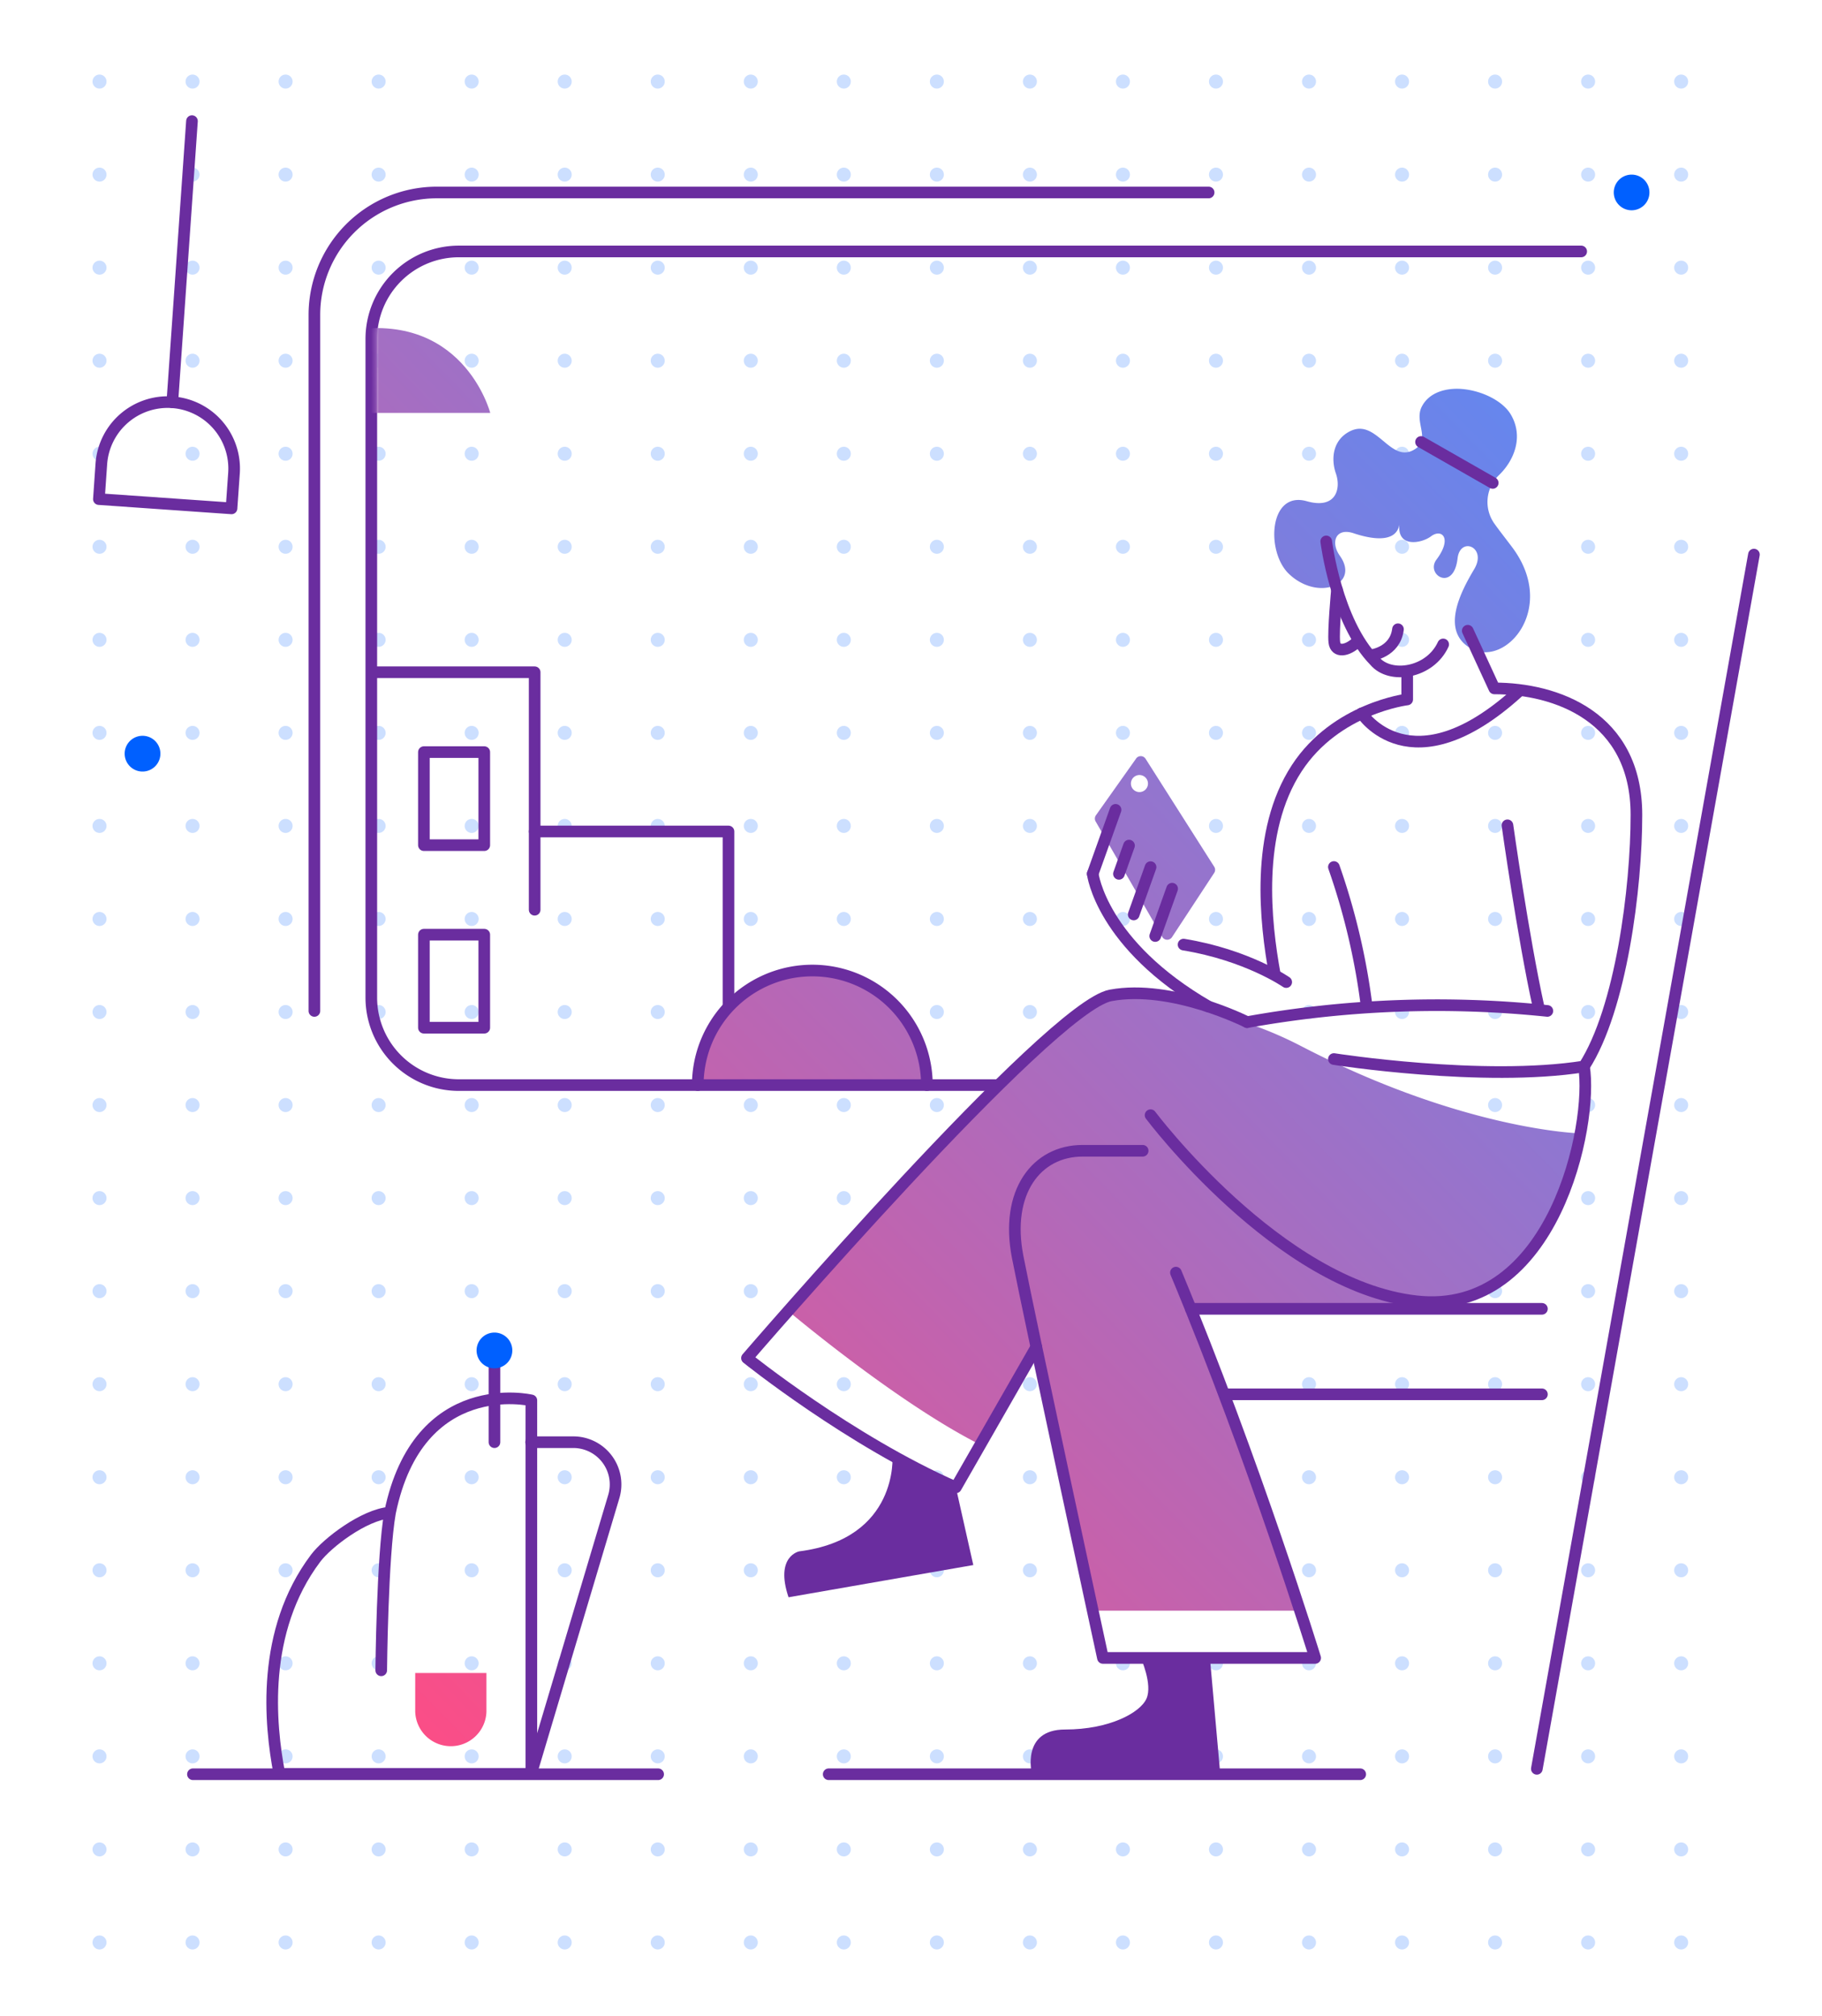 <svg id="Layer_1" data-name="Layer 1" xmlns="http://www.w3.org/2000/svg" xmlns:xlink="http://www.w3.org/1999/xlink" viewBox="0 0 470 520">
  <defs>
    <style>
      .cls-1 {
        fill: #fff;
      }

      .cls-2 {
        fill-opacity: 0;
      }

      .cls-3, .cls-6 {
        fill: none;
      }

      .cls-4 {
        fill: #ccdfff;
      }

      .cls-5 {
        mask: url(#mask);
      }

      .cls-6 {
        stroke: #6a2d9f;
        stroke-linecap: round;
        stroke-linejoin: round;
        stroke-width: 3px;
      }

      .cls-7 {
        fill: url(#linear-gradient);
      }

      .cls-8 {
        fill: #6a2d9f;
      }

      .cls-9 {
        fill: #0060ff;
      }

      .cls-10 {
        mask: url(#mask-2);
      }

      .cls-11 {
        fill: url(#linear-gradient-2);
      }
    </style>
    <mask id="mask" x="-42.6" y="119" width="495.6" height="176.75" maskUnits="userSpaceOnUse">
      <g id="b">
        <g>
          <path class="cls-1" d="M96,119V260.5s3,19,20,19,141,.5,141,.5l26.5-22.5s15-1,20-.5-3-4.5-6-8.5-9-9.5-11-13-5.5-8-5-9.5,7-18,7-18L303,228.5l1.5,15s24.5,7,26.5,9-4.5-8.5-3.5-20,2-33,12-40S360,179,363,179s-1-5.5-1-5.5-6.5-.5-8-3.5-8.5-2.5-8.5-2.5l-1.5-7-.5-11.5-5-19.5,42,1.5,6.5,16.5L377.5,161l8.5,16s13,1.5,18,4,16,11.5,17.5,20.5-2,41-3,45-5.5,24-9,26.5c-1.58,1.13,2,13.5-2,21-3.27,6.16,19-6,19-6L453,141Z"/>
          <path class="cls-2" d="M96,119V260.5s3,19,20,19,141,.5,141,.5l26.5-22.5s15-1,20-.5-3-4.5-6-8.5-9-9.5-11-13-5.5-8-5-9.5,7-18,7-18L303,228.5l1.5,15s24.5,7,26.5,9-4.5-8.5-3.5-20,2-33,12-40S360,179,363,179s-1-5.5-1-5.5-6.5-.5-8-3.5-8.5-2.5-8.5-2.5l-1.5-7-.5-11.5-5-19.5,42,1.5,6.5,16.5L377.5,161l8.5,16s13,1.5,18,4,16,11.5,17.5,20.5-2,41-3,45-5.5,24-9,26.5c-1.58,1.13,2,13.5-2,21-3.27,6.15,19-6,19-6L453,141Z"/>
        </g>
      </g>
    </mask>
    <linearGradient id="linear-gradient" x1="-105.77" y1="323.99" x2="271.45" y2="693.54" gradientTransform="matrix(1, 0, 0, -1, 225.99, 800.04)" gradientUnits="userSpaceOnUse">
      <stop offset="0" stop-color="#ff4c84"/>
      <stop offset="0.5" stop-color="#a56ec2"/>
      <stop offset="1" stop-color="#4c90ff"/>
    </linearGradient>
    <mask id="mask-2" x="-22.79" y="63.5" width="436.79" height="77" maskUnits="userSpaceOnUse">
      <g id="d">
        <g>
          <path class="cls-1" d="M414,63.5s-270,1-293.5,2S96.75,86,96.75,86L97,140.5H407Z"/>
          <path class="cls-2" d="M414,63.5s-270,1-293.5,2S96.75,86,96.75,86L97,140.5H407Z"/>
        </g>
      </g>
    </mask>
    <linearGradient id="linear-gradient-2" x1="-166.14" y1="385.61" x2="211.08" y2="755.17" gradientTransform="matrix(1, 0, 0, -1, 57.61, 647.9)" xlink:href="#linear-gradient"/>
  </defs>
  <rect class="cls-3" width="470" height="520"/>
  <g>
    <g>
      <circle class="cls-4" cx="433.67" cy="501.04" r="1.81"/>
      <circle class="cls-4" cx="409.67" cy="501.04" r="1.81"/>
      <circle class="cls-4" cx="385.67" cy="501.04" r="1.81"/>
      <circle class="cls-4" cx="361.67" cy="501.04" r="1.81"/>
      <circle class="cls-4" cx="337.67" cy="501.04" r="1.81"/>
      <circle class="cls-4" cx="313.67" cy="501.04" r="1.81"/>
      <circle class="cls-4" cx="289.67" cy="501.04" r="1.81"/>
      <circle class="cls-4" cx="265.67" cy="501.04" r="1.81"/>
      <circle class="cls-4" cx="241.67" cy="501.04" r="1.81"/>
      <circle class="cls-4" cx="217.67" cy="501.04" r="1.81"/>
      <circle class="cls-4" cx="193.67" cy="501.04" r="1.81"/>
      <circle class="cls-4" cx="169.67" cy="501.04" r="1.81"/>
      <circle class="cls-4" cx="145.67" cy="501.04" r="1.81"/>
      <circle class="cls-4" cx="121.67" cy="501.04" r="1.81"/>
      <circle class="cls-4" cx="97.67" cy="501.04" r="1.81"/>
      <circle class="cls-4" cx="73.67" cy="501.04" r="1.81"/>
      <circle class="cls-4" cx="49.67" cy="501.04" r="1.81"/>
      <circle class="cls-4" cx="25.67" cy="501.04" r="1.81"/>
      <circle class="cls-4" cx="433.67" cy="477.04" r="1.81"/>
      <circle class="cls-4" cx="409.67" cy="477.04" r="1.81"/>
      <circle class="cls-4" cx="385.67" cy="477.04" r="1.81"/>
      <circle class="cls-4" cx="361.67" cy="477.04" r="1.81"/>
      <circle class="cls-4" cx="337.67" cy="477.04" r="1.81"/>
      <circle class="cls-4" cx="313.67" cy="477.04" r="1.81"/>
      <circle class="cls-4" cx="289.67" cy="477.04" r="1.81"/>
      <circle class="cls-4" cx="265.67" cy="477.04" r="1.81"/>
      <circle class="cls-4" cx="241.67" cy="477.04" r="1.81"/>
      <circle class="cls-4" cx="217.67" cy="477.04" r="1.81"/>
      <circle class="cls-4" cx="193.67" cy="477.04" r="1.81"/>
      <circle class="cls-4" cx="169.67" cy="477.04" r="1.81"/>
      <circle class="cls-4" cx="145.67" cy="477.04" r="1.81"/>
      <circle class="cls-4" cx="121.67" cy="477.04" r="1.81"/>
      <circle class="cls-4" cx="97.67" cy="477.04" r="1.81"/>
      <circle class="cls-4" cx="73.67" cy="477.04" r="1.81"/>
      <circle class="cls-4" cx="49.67" cy="477.04" r="1.81"/>
      <circle class="cls-4" cx="25.67" cy="477.04" r="1.81"/>
      <circle class="cls-4" cx="433.67" cy="453.04" r="1.81"/>
      <circle class="cls-4" cx="409.67" cy="453.04" r="1.81"/>
      <circle class="cls-4" cx="385.67" cy="453.04" r="1.81"/>
      <circle class="cls-4" cx="361.67" cy="453.04" r="1.81"/>
      <circle class="cls-4" cx="337.67" cy="453.04" r="1.81"/>
      <circle class="cls-4" cx="313.67" cy="453.04" r="1.81"/>
      <circle class="cls-4" cx="289.67" cy="453.04" r="1.81"/>
      <circle class="cls-4" cx="265.67" cy="453.04" r="1.81"/>
      <circle class="cls-4" cx="241.67" cy="453.04" r="1.81"/>
      <circle class="cls-4" cx="217.67" cy="453.04" r="1.81"/>
      <circle class="cls-4" cx="193.67" cy="453.04" r="1.81"/>
      <circle class="cls-4" cx="169.67" cy="453.04" r="1.81"/>
      <circle class="cls-4" cx="145.67" cy="453.04" r="1.81"/>
      <circle class="cls-4" cx="121.67" cy="453.04" r="1.81"/>
      <circle class="cls-4" cx="97.67" cy="453.04" r="1.81"/>
      <circle class="cls-4" cx="73.67" cy="453.04" r="1.81"/>
      <circle class="cls-4" cx="49.67" cy="453.04" r="1.81"/>
      <circle class="cls-4" cx="25.67" cy="453.04" r="1.81"/>
      <circle class="cls-4" cx="433.67" cy="429.04" r="1.81"/>
      <circle class="cls-4" cx="409.67" cy="429.04" r="1.81"/>
      <circle class="cls-4" cx="385.67" cy="429.04" r="1.81"/>
      <circle class="cls-4" cx="361.67" cy="429.04" r="1.81"/>
      <circle class="cls-4" cx="337.67" cy="429.04" r="1.81"/>
      <circle class="cls-4" cx="313.67" cy="429.04" r="1.81"/>
      <circle class="cls-4" cx="289.67" cy="429.04" r="1.81"/>
      <circle class="cls-4" cx="265.67" cy="429.04" r="1.81"/>
      <circle class="cls-4" cx="241.67" cy="429.04" r="1.81"/>
      <circle class="cls-4" cx="217.67" cy="429.04" r="1.81"/>
      <circle class="cls-4" cx="193.67" cy="429.04" r="1.81"/>
      <circle class="cls-4" cx="169.67" cy="429.04" r="1.81"/>
      <circle class="cls-4" cx="145.67" cy="429.04" r="1.81"/>
      <circle class="cls-4" cx="121.67" cy="429.04" r="1.81"/>
      <circle class="cls-4" cx="97.67" cy="429.04" r="1.81"/>
      <circle class="cls-4" cx="73.67" cy="429.04" r="1.81"/>
      <circle class="cls-4" cx="49.67" cy="429.04" r="1.81"/>
      <circle class="cls-4" cx="25.67" cy="429.04" r="1.81"/>
      <circle class="cls-4" cx="433.67" cy="405.04" r="1.81"/>
      <circle class="cls-4" cx="409.67" cy="405.04" r="1.81"/>
      <circle class="cls-4" cx="385.67" cy="405.04" r="1.81"/>
      <circle class="cls-4" cx="361.67" cy="405.04" r="1.81"/>
      <circle class="cls-4" cx="337.67" cy="405.04" r="1.81"/>
      <circle class="cls-4" cx="313.67" cy="405.04" r="1.81"/>
      <circle class="cls-4" cx="289.67" cy="405.04" r="1.81"/>
      <circle class="cls-4" cx="265.67" cy="405.04" r="1.81"/>
      <circle class="cls-4" cx="241.67" cy="405.04" r="1.81"/>
      <circle class="cls-4" cx="217.67" cy="405.04" r="1.81"/>
      <circle class="cls-4" cx="193.67" cy="405.04" r="1.81"/>
      <circle class="cls-4" cx="169.67" cy="405.04" r="1.81"/>
      <circle class="cls-4" cx="145.67" cy="405.04" r="1.81"/>
      <circle class="cls-4" cx="121.67" cy="405.04" r="1.81"/>
      <circle class="cls-4" cx="97.67" cy="405.04" r="1.81"/>
      <circle class="cls-4" cx="73.67" cy="405.04" r="1.81"/>
      <circle class="cls-4" cx="49.67" cy="405.04" r="1.81"/>
      <circle class="cls-4" cx="25.67" cy="405.04" r="1.81"/>
      <circle class="cls-4" cx="433.67" cy="381.04" r="1.81"/>
      <circle class="cls-4" cx="409.67" cy="381.04" r="1.81"/>
      <circle class="cls-4" cx="385.67" cy="381.04" r="1.81"/>
      <circle class="cls-4" cx="361.67" cy="381.04" r="1.81"/>
      <circle class="cls-4" cx="337.67" cy="381.04" r="1.81"/>
      <circle class="cls-4" cx="313.67" cy="381.04" r="1.81"/>
      <circle class="cls-4" cx="289.67" cy="381.04" r="1.81"/>
      <circle class="cls-4" cx="265.67" cy="381.04" r="1.81"/>
      <circle class="cls-4" cx="241.67" cy="381.04" r="1.81"/>
      <circle class="cls-4" cx="217.67" cy="381.04" r="1.81"/>
      <circle class="cls-4" cx="193.67" cy="381.04" r="1.81"/>
      <circle class="cls-4" cx="169.67" cy="381.04" r="1.81"/>
      <circle class="cls-4" cx="145.67" cy="381.04" r="1.81"/>
      <circle class="cls-4" cx="121.67" cy="381.04" r="1.81"/>
      <circle class="cls-4" cx="97.67" cy="381.04" r="1.81"/>
      <circle class="cls-4" cx="73.67" cy="381.04" r="1.81"/>
      <circle class="cls-4" cx="49.67" cy="381.04" r="1.81"/>
      <circle class="cls-4" cx="25.67" cy="381.04" r="1.81"/>
      <circle class="cls-4" cx="433.67" cy="357.04" r="1.81"/>
      <circle class="cls-4" cx="409.67" cy="357.04" r="1.81"/>
      <circle class="cls-4" cx="385.67" cy="357.04" r="1.81"/>
      <circle class="cls-4" cx="361.67" cy="357.04" r="1.81"/>
      <circle class="cls-4" cx="337.67" cy="357.04" r="1.81"/>
      <circle class="cls-4" cx="313.67" cy="357.04" r="1.81"/>
      <circle class="cls-4" cx="289.67" cy="357.04" r="1.81"/>
      <circle class="cls-4" cx="265.67" cy="357.04" r="1.81"/>
      <circle class="cls-4" cx="241.67" cy="357.04" r="1.81"/>
      <circle class="cls-4" cx="217.67" cy="357.04" r="1.81"/>
      <circle class="cls-4" cx="193.67" cy="357.04" r="1.81"/>
      <circle class="cls-4" cx="169.67" cy="357.04" r="1.81"/>
      <circle class="cls-4" cx="145.67" cy="357.04" r="1.81"/>
      <circle class="cls-4" cx="121.67" cy="357.04" r="1.81"/>
      <circle class="cls-4" cx="97.67" cy="357.04" r="1.81"/>
      <circle class="cls-4" cx="73.67" cy="357.04" r="1.81"/>
      <circle class="cls-4" cx="49.67" cy="357.04" r="1.81"/>
      <circle class="cls-4" cx="25.67" cy="357.04" r="1.81"/>
      <circle class="cls-4" cx="433.67" cy="333.04" r="1.81"/>
      <circle class="cls-4" cx="409.67" cy="333.04" r="1.81"/>
      <circle class="cls-4" cx="385.67" cy="333.04" r="1.81"/>
      <circle class="cls-4" cx="361.67" cy="333.04" r="1.81"/>
      <circle class="cls-4" cx="337.67" cy="333.04" r="1.81"/>
      <circle class="cls-4" cx="313.67" cy="333.04" r="1.81"/>
      <circle class="cls-4" cx="289.67" cy="333.04" r="1.81"/>
      <circle class="cls-4" cx="265.67" cy="333.04" r="1.81"/>
      <circle class="cls-4" cx="241.67" cy="333.04" r="1.81"/>
      <circle class="cls-4" cx="217.67" cy="333.04" r="1.81"/>
      <circle class="cls-4" cx="193.67" cy="333.04" r="1.81"/>
      <circle class="cls-4" cx="169.67" cy="333.04" r="1.81"/>
      <circle class="cls-4" cx="145.67" cy="333.04" r="1.81"/>
      <circle class="cls-4" cx="121.67" cy="333.04" r="1.81"/>
      <circle class="cls-4" cx="97.67" cy="333.04" r="1.81"/>
      <circle class="cls-4" cx="73.67" cy="333.04" r="1.81"/>
      <circle class="cls-4" cx="49.67" cy="333.04" r="1.81"/>
      <circle class="cls-4" cx="25.67" cy="333.04" r="1.81"/>
      <circle class="cls-4" cx="433.67" cy="309.04" r="1.81"/>
      <circle class="cls-4" cx="409.67" cy="309.04" r="1.81"/>
      <circle class="cls-4" cx="385.67" cy="309.04" r="1.81"/>
      <circle class="cls-4" cx="361.67" cy="309.04" r="1.81"/>
      <circle class="cls-4" cx="337.67" cy="309.04" r="1.81"/>
      <circle class="cls-4" cx="313.67" cy="309.04" r="1.81"/>
      <circle class="cls-4" cx="289.67" cy="309.04" r="1.81"/>
      <circle class="cls-4" cx="265.67" cy="309.04" r="1.81"/>
      <circle class="cls-4" cx="241.67" cy="309.04" r="1.81"/>
      <circle class="cls-4" cx="217.67" cy="309.04" r="1.81"/>
      <circle class="cls-4" cx="193.67" cy="309.04" r="1.81"/>
      <circle class="cls-4" cx="169.67" cy="309.04" r="1.81"/>
      <circle class="cls-4" cx="145.67" cy="309.04" r="1.81"/>
      <circle class="cls-4" cx="121.67" cy="309.04" r="1.81"/>
      <circle class="cls-4" cx="97.67" cy="309.04" r="1.81"/>
      <circle class="cls-4" cx="73.67" cy="309.04" r="1.81"/>
      <circle class="cls-4" cx="49.67" cy="309.04" r="1.81"/>
      <circle class="cls-4" cx="25.67" cy="309.04" r="1.81"/>
      <circle class="cls-4" cx="433.67" cy="285.04" r="1.81"/>
      <circle class="cls-4" cx="409.67" cy="285.04" r="1.81"/>
      <circle class="cls-4" cx="385.67" cy="285.04" r="1.81"/>
      <circle class="cls-4" cx="361.67" cy="285.04" r="1.81"/>
      <circle class="cls-4" cx="337.67" cy="285.04" r="1.81"/>
      <circle class="cls-4" cx="313.67" cy="285.04" r="1.81"/>
      <circle class="cls-4" cx="289.67" cy="285.04" r="1.81"/>
      <circle class="cls-4" cx="265.67" cy="285.04" r="1.81"/>
      <circle class="cls-4" cx="241.67" cy="285.04" r="1.81"/>
      <circle class="cls-4" cx="217.67" cy="285.04" r="1.81"/>
      <circle class="cls-4" cx="193.67" cy="285.04" r="1.81"/>
      <circle class="cls-4" cx="169.67" cy="285.04" r="1.81"/>
      <circle class="cls-4" cx="145.67" cy="285.04" r="1.81"/>
      <circle class="cls-4" cx="121.67" cy="285.04" r="1.81"/>
      <circle class="cls-4" cx="97.67" cy="285.04" r="1.81"/>
      <circle class="cls-4" cx="73.67" cy="285.04" r="1.81"/>
      <circle class="cls-4" cx="49.67" cy="285.04" r="1.81"/>
      <circle class="cls-4" cx="25.67" cy="285.04" r="1.81"/>
      <circle class="cls-4" cx="433.67" cy="261.04" r="1.81"/>
      <circle class="cls-4" cx="409.67" cy="261.04" r="1.81"/>
      <circle class="cls-4" cx="385.67" cy="261.04" r="1.81"/>
      <circle class="cls-4" cx="361.67" cy="261.04" r="1.81"/>
      <circle class="cls-4" cx="337.67" cy="261.04" r="1.81"/>
      <circle class="cls-4" cx="313.67" cy="261.04" r="1.81"/>
      <circle class="cls-4" cx="289.67" cy="261.04" r="1.81"/>
      <circle class="cls-4" cx="265.67" cy="261.04" r="1.81"/>
      <circle class="cls-4" cx="241.67" cy="261.04" r="1.81"/>
      <circle class="cls-4" cx="217.67" cy="261.04" r="1.81"/>
      <circle class="cls-4" cx="193.67" cy="261.04" r="1.81"/>
      <circle class="cls-4" cx="169.67" cy="261.04" r="1.81"/>
      <circle class="cls-4" cx="145.67" cy="261.04" r="1.81"/>
      <circle class="cls-4" cx="121.67" cy="261.04" r="1.81"/>
      <circle class="cls-4" cx="97.67" cy="261.04" r="1.81"/>
      <circle class="cls-4" cx="73.67" cy="261.04" r="1.81"/>
      <circle class="cls-4" cx="49.67" cy="261.04" r="1.81"/>
      <circle class="cls-4" cx="25.67" cy="261.04" r="1.81"/>
      <circle class="cls-4" cx="433.67" cy="237.04" r="1.81"/>
      <circle class="cls-4" cx="409.67" cy="237.04" r="1.81"/>
      <circle class="cls-4" cx="385.67" cy="237.04" r="1.81"/>
      <circle class="cls-4" cx="361.67" cy="237.04" r="1.81"/>
      <circle class="cls-4" cx="337.67" cy="237.04" r="1.81"/>
      <circle class="cls-4" cx="313.67" cy="237.04" r="1.81"/>
      <circle class="cls-4" cx="289.67" cy="237.04" r="1.81"/>
      <circle class="cls-4" cx="265.67" cy="237.04" r="1.81"/>
      <circle class="cls-4" cx="241.67" cy="237.04" r="1.81"/>
      <circle class="cls-4" cx="217.67" cy="237.04" r="1.81"/>
      <circle class="cls-4" cx="193.67" cy="237.04" r="1.81"/>
      <circle class="cls-4" cx="169.67" cy="237.04" r="1.81"/>
      <circle class="cls-4" cx="145.67" cy="237.04" r="1.81"/>
      <circle class="cls-4" cx="121.67" cy="237.04" r="1.81"/>
      <circle class="cls-4" cx="97.67" cy="237.04" r="1.81"/>
      <circle class="cls-4" cx="73.67" cy="237.04" r="1.81"/>
      <circle class="cls-4" cx="49.67" cy="237.04" r="1.81"/>
      <circle class="cls-4" cx="25.67" cy="237.04" r="1.81"/>
      <circle class="cls-4" cx="433.67" cy="213.04" r="1.81"/>
      <circle class="cls-4" cx="409.67" cy="213.04" r="1.81"/>
      <circle class="cls-4" cx="385.67" cy="213.04" r="1.81"/>
      <circle class="cls-4" cx="361.67" cy="213.04" r="1.81"/>
      <circle class="cls-4" cx="337.67" cy="213.04" r="1.81"/>
      <circle class="cls-4" cx="313.67" cy="213.04" r="1.81"/>
      <circle class="cls-4" cx="289.67" cy="213.04" r="1.81"/>
      <circle class="cls-4" cx="265.67" cy="213.04" r="1.81"/>
      <circle class="cls-4" cx="241.67" cy="213.04" r="1.81"/>
      <circle class="cls-4" cx="217.67" cy="213.04" r="1.81"/>
      <circle class="cls-4" cx="193.67" cy="213.04" r="1.81"/>
      <circle class="cls-4" cx="169.67" cy="213.04" r="1.81"/>
      <circle class="cls-4" cx="145.67" cy="213.04" r="1.81"/>
      <circle class="cls-4" cx="121.67" cy="213.04" r="1.81"/>
      <circle class="cls-4" cx="97.67" cy="213.04" r="1.81"/>
      <circle class="cls-4" cx="73.67" cy="213.04" r="1.81"/>
      <circle class="cls-4" cx="49.67" cy="213.04" r="1.81"/>
      <circle class="cls-4" cx="25.67" cy="213.04" r="1.81"/>
      <circle class="cls-4" cx="433.67" cy="189.04" r="1.81"/>
      <circle class="cls-4" cx="409.67" cy="189.04" r="1.81"/>
      <circle class="cls-4" cx="385.67" cy="189.04" r="1.81"/>
      <circle class="cls-4" cx="361.67" cy="189.04" r="1.81"/>
      <circle class="cls-4" cx="337.67" cy="189.04" r="1.81"/>
      <circle class="cls-4" cx="313.67" cy="189.04" r="1.81"/>
      <circle class="cls-4" cx="289.67" cy="189.04" r="1.81"/>
      <circle class="cls-4" cx="265.67" cy="189.04" r="1.81"/>
      <circle class="cls-4" cx="241.67" cy="189.04" r="1.81"/>
      <circle class="cls-4" cx="217.67" cy="189.04" r="1.81"/>
      <circle class="cls-4" cx="193.67" cy="189.04" r="1.81"/>
      <circle class="cls-4" cx="169.67" cy="189.04" r="1.81"/>
      <circle class="cls-4" cx="145.67" cy="189.04" r="1.81"/>
      <circle class="cls-4" cx="121.67" cy="189.04" r="1.81"/>
      <circle class="cls-4" cx="97.67" cy="189.04" r="1.81"/>
      <circle class="cls-4" cx="73.67" cy="189.04" r="1.81"/>
      <circle class="cls-4" cx="49.67" cy="189.04" r="1.81"/>
      <circle class="cls-4" cx="25.67" cy="189.04" r="1.81"/>
      <circle class="cls-4" cx="433.67" cy="165.04" r="1.81"/>
      <circle class="cls-4" cx="409.67" cy="165.04" r="1.81"/>
      <circle class="cls-4" cx="385.67" cy="165.04" r="1.81"/>
      <circle class="cls-4" cx="361.67" cy="165.04" r="1.81"/>
      <circle class="cls-4" cx="337.67" cy="165.04" r="1.81"/>
      <circle class="cls-4" cx="313.67" cy="165.04" r="1.81"/>
      <circle class="cls-4" cx="289.67" cy="165.04" r="1.81"/>
      <circle class="cls-4" cx="265.67" cy="165.04" r="1.81"/>
      <circle class="cls-4" cx="241.67" cy="165.04" r="1.81"/>
      <circle class="cls-4" cx="217.67" cy="165.04" r="1.81"/>
      <circle class="cls-4" cx="193.67" cy="165.04" r="1.81"/>
      <circle class="cls-4" cx="169.67" cy="165.04" r="1.81"/>
      <circle class="cls-4" cx="145.67" cy="165.04" r="1.81"/>
      <circle class="cls-4" cx="121.67" cy="165.04" r="1.81"/>
      <circle class="cls-4" cx="97.67" cy="165.04" r="1.81"/>
      <circle class="cls-4" cx="73.67" cy="165.04" r="1.81"/>
      <circle class="cls-4" cx="49.67" cy="165.04" r="1.81"/>
      <circle class="cls-4" cx="25.67" cy="165.04" r="1.81"/>
      <circle class="cls-4" cx="433.67" cy="141.04" r="1.81"/>
      <circle class="cls-4" cx="409.67" cy="141.04" r="1.81"/>
      <circle class="cls-4" cx="385.67" cy="141.04" r="1.81"/>
      <circle class="cls-4" cx="361.67" cy="141.04" r="1.81"/>
      <circle class="cls-4" cx="337.67" cy="141.04" r="1.81"/>
      <circle class="cls-4" cx="313.67" cy="141.04" r="1.81"/>
      <circle class="cls-4" cx="289.67" cy="141.04" r="1.81"/>
      <circle class="cls-4" cx="265.67" cy="141.04" r="1.81"/>
      <circle class="cls-4" cx="241.67" cy="141.04" r="1.81"/>
      <circle class="cls-4" cx="217.67" cy="141.04" r="1.81"/>
      <circle class="cls-4" cx="193.67" cy="141.04" r="1.81"/>
      <circle class="cls-4" cx="169.67" cy="141.04" r="1.81"/>
      <circle class="cls-4" cx="145.67" cy="141.04" r="1.81"/>
      <circle class="cls-4" cx="121.67" cy="141.04" r="1.81"/>
      <circle class="cls-4" cx="97.67" cy="141.04" r="1.81"/>
      <circle class="cls-4" cx="73.67" cy="141.04" r="1.81"/>
      <circle class="cls-4" cx="49.67" cy="141.04" r="1.81"/>
      <circle class="cls-4" cx="25.67" cy="141.04" r="1.81"/>
      <circle class="cls-4" cx="433.67" cy="117.04" r="1.81"/>
      <circle class="cls-4" cx="409.67" cy="117.04" r="1.81"/>
      <circle class="cls-4" cx="385.67" cy="117.04" r="1.81"/>
      <circle class="cls-4" cx="361.67" cy="117.04" r="1.81"/>
      <circle class="cls-4" cx="337.67" cy="117.04" r="1.81"/>
      <circle class="cls-4" cx="313.67" cy="117.04" r="1.81"/>
      <circle class="cls-4" cx="289.67" cy="117.04" r="1.81"/>
      <circle class="cls-4" cx="265.67" cy="117.04" r="1.81"/>
      <circle class="cls-4" cx="241.67" cy="117.04" r="1.81"/>
      <circle class="cls-4" cx="217.67" cy="117.04" r="1.81"/>
      <circle class="cls-4" cx="193.67" cy="117.04" r="1.81"/>
      <circle class="cls-4" cx="169.67" cy="117.04" r="1.81"/>
      <circle class="cls-4" cx="145.67" cy="117.04" r="1.81"/>
      <circle class="cls-4" cx="121.67" cy="117.04" r="1.81"/>
      <circle class="cls-4" cx="97.67" cy="117.04" r="1.81"/>
      <circle class="cls-4" cx="73.67" cy="117.04" r="1.81"/>
      <circle class="cls-4" cx="49.67" cy="117.04" r="1.81"/>
      <circle class="cls-4" cx="25.67" cy="117.04" r="1.81"/>
      <circle class="cls-4" cx="433.67" cy="93.04" r="1.81"/>
      <circle class="cls-4" cx="409.67" cy="93.04" r="1.81"/>
      <circle class="cls-4" cx="385.67" cy="93.04" r="1.81"/>
      <circle class="cls-4" cx="361.67" cy="93.04" r="1.81"/>
      <circle class="cls-4" cx="337.67" cy="93.04" r="1.81"/>
      <circle class="cls-4" cx="313.67" cy="93.04" r="1.81"/>
      <circle class="cls-4" cx="289.67" cy="93.04" r="1.81"/>
      <circle class="cls-4" cx="265.67" cy="93.04" r="1.81"/>
      <circle class="cls-4" cx="241.67" cy="93.04" r="1.81"/>
      <circle class="cls-4" cx="217.67" cy="93.04" r="1.81"/>
      <circle class="cls-4" cx="193.67" cy="93.04" r="1.81"/>
      <circle class="cls-4" cx="169.67" cy="93.04" r="1.81"/>
      <circle class="cls-4" cx="145.67" cy="93.04" r="1.81"/>
      <circle class="cls-4" cx="121.67" cy="93.04" r="1.81"/>
      <circle class="cls-4" cx="97.67" cy="93.04" r="1.81"/>
      <circle class="cls-4" cx="73.67" cy="93.04" r="1.81"/>
      <circle class="cls-4" cx="49.67" cy="93.04" r="1.81"/>
      <circle class="cls-4" cx="25.67" cy="93.04" r="1.81"/>
      <circle class="cls-4" cx="433.67" cy="69.04" r="1.81"/>
      <circle class="cls-4" cx="409.67" cy="69.04" r="1.81"/>
      <circle class="cls-4" cx="385.67" cy="69.04" r="1.81"/>
      <circle class="cls-4" cx="361.67" cy="69.04" r="1.81"/>
      <circle class="cls-4" cx="337.67" cy="69.04" r="1.81"/>
      <circle class="cls-4" cx="313.67" cy="69.04" r="1.81"/>
      <circle class="cls-4" cx="289.67" cy="69.04" r="1.81"/>
      <circle class="cls-4" cx="265.67" cy="69.04" r="1.81"/>
      <circle class="cls-4" cx="241.67" cy="69.04" r="1.81"/>
      <circle class="cls-4" cx="217.67" cy="69.04" r="1.81"/>
      <circle class="cls-4" cx="193.67" cy="69.04" r="1.81"/>
      <circle class="cls-4" cx="169.67" cy="69.04" r="1.81"/>
      <circle class="cls-4" cx="145.67" cy="69.04" r="1.81"/>
      <circle class="cls-4" cx="121.67" cy="69.04" r="1.81"/>
      <circle class="cls-4" cx="97.67" cy="69.04" r="1.81"/>
      <circle class="cls-4" cx="73.67" cy="69.04" r="1.81"/>
      <circle class="cls-4" cx="49.67" cy="69.04" r="1.81"/>
      <circle class="cls-4" cx="25.67" cy="69.04" r="1.81"/>
      <circle class="cls-4" cx="433.67" cy="45.04" r="1.81"/>
      <circle class="cls-4" cx="409.67" cy="45.04" r="1.81"/>
      <circle class="cls-4" cx="385.67" cy="45.04" r="1.81"/>
      <circle class="cls-4" cx="361.67" cy="45.04" r="1.81"/>
      <circle class="cls-4" cx="337.67" cy="45.04" r="1.81"/>
      <circle class="cls-4" cx="313.67" cy="45.04" r="1.81"/>
      <circle class="cls-4" cx="289.67" cy="45.04" r="1.81"/>
      <circle class="cls-4" cx="265.67" cy="45.04" r="1.81"/>
      <circle class="cls-4" cx="241.67" cy="45.04" r="1.81"/>
      <circle class="cls-4" cx="217.67" cy="45.04" r="1.81"/>
      <circle class="cls-4" cx="193.67" cy="45.04" r="1.81"/>
      <circle class="cls-4" cx="169.67" cy="45.04" r="1.81"/>
      <circle class="cls-4" cx="145.67" cy="45.04" r="1.81"/>
      <circle class="cls-4" cx="121.67" cy="45.04" r="1.81"/>
      <circle class="cls-4" cx="97.67" cy="45.04" r="1.81"/>
      <circle class="cls-4" cx="73.67" cy="45.04" r="1.81"/>
      <circle class="cls-4" cx="49.67" cy="45.04" r="1.81"/>
      <circle class="cls-4" cx="25.67" cy="45.04" r="1.81"/>
      <circle class="cls-4" cx="433.67" cy="21.04" r="1.81"/>
      <circle class="cls-4" cx="409.67" cy="21.04" r="1.81"/>
      <circle class="cls-4" cx="385.67" cy="21.04" r="1.81"/>
      <circle class="cls-4" cx="361.67" cy="21.04" r="1.81"/>
      <circle class="cls-4" cx="337.67" cy="21.04" r="1.81"/>
      <circle class="cls-4" cx="313.67" cy="21.04" r="1.81"/>
      <circle class="cls-4" cx="289.67" cy="21.04" r="1.81"/>
      <circle class="cls-4" cx="265.67" cy="21.04" r="1.81"/>
      <circle class="cls-4" cx="241.67" cy="21.04" r="1.81"/>
      <circle class="cls-4" cx="217.67" cy="21.04" r="1.81"/>
      <circle class="cls-4" cx="193.67" cy="21.04" r="1.81"/>
      <circle class="cls-4" cx="169.67" cy="21.04" r="1.81"/>
      <circle class="cls-4" cx="145.67" cy="21.04" r="1.81"/>
      <circle class="cls-4" cx="121.67" cy="21.04" r="1.81"/>
      <circle class="cls-4" cx="97.67" cy="21.04" r="1.81"/>
      <circle class="cls-4" cx="73.67" cy="21.04" r="1.81"/>
      <circle class="cls-4" cx="49.67" cy="21.04" r="1.81"/>
      <circle class="cls-4" cx="25.67" cy="21.04" r="1.81"/>
    </g>
    <g class="cls-5">
      <g>
        <path class="cls-6" d="M67.92,173.4h70v41.07h50v69.18"/>
        <path class="cls-6" d="M137.92,234.66V214.47"/>
        <path class="cls-6" d="M124.92,218H109.35V194h15.57Z"/>
        <path class="cls-6" d="M124.92,265.09H109.35v-24h15.57Z"/>
        <path class="cls-6" d="M4.14,218H-41.1V194H4.14Z"/>
        <path class="cls-6" d="M47.87,254.09H32.31v-24H47.87Z"/>
      </g>
    </g>
    <path class="cls-7" d="M107.11,431.53v10a9.19,9.19,0,0,0,18.37,0v-10ZM286.18,257.44c-12.33,2.94-82.7,80.84-82.7,80.84s27.84,23.52,49.45,34.4L267,348.12l14.55,67.34h53.26l-28-77.18,64.92.06s31-7.86,35.8-46c0,0-30-.78-71.84-22.48A99.06,99.06,0,0,0,322,264c-8.65-2.93-22.27-7-31.33-7A19.78,19.78,0,0,0,286.18,257.44Zm-106.5,23.14h59.1a29.55,29.55,0,0,0-59.1,0Zm112.05-78.47a2.2,2.2,0,1,1,2.2,2.2A2.2,2.2,0,0,1,291.73,202.11Zm1.34-6.45L282.7,210.3a1.48,1.48,0,0,0-.07,1.59l17.18,29.77a1.48,1.48,0,0,0,2.52.07l10.88-16.57a1.47,1.47,0,0,0,0-1.6l-17.7-27.84a1.48,1.48,0,0,0-2.45-.06Zm73.68-90.75c-2,3.93,2.27,8.23-1.59,10.84-3.32,2.24-5.84.07-8.45-2.11-2.42-2-4.9-4-8.16-2.55-4.75,2.16-5.29,7.17-3.94,11.06s.06,9.28-7.53,7.13c-9.74-2.75-10.58,13-4.61,18.73,7.51,7.19,18.46,2.8,13.15-4.66-2.46-3.46-1.07-7.35,3.57-5.8,3.18,1.07,10.87,3.14,11.8-2.28-.63,6.13,5.72,4.9,8.15,3.07,2.75-2.08,5.58.45,1.41,6-2.92,3.9,4.42,8.48,5.44-.3.67-5.77,7.68-2.92,4.3,2.76s-8.82,15.85-.94,20.42c8.93,5.19,22.58-10.29,10.7-26.1-1.76-2.34-3.29-4.27-4.52-6a9.6,9.6,0,0,1,1.19-12.61c4-3.9,6.31-10,3-15.6-2.28-3.84-8.48-6.63-14-6.63C371.9,100.33,368.4,101.67,366.75,104.91Z"/>
    <g>
      <path class="cls-6" d="M378.62,162.69l6.86,14.88c15.83,0,36.65,7.21,36.65,32.64,0,18.69-3.94,50-13.53,64.88-26,4.11-64.51-1.92-64.51-1.92"/>
      <path class="cls-6" d="M342.11,139.65s2.55,20.72,12.51,30.85c4,4.75,14.26,3.14,17.66-4.28"/>
      <path class="cls-6" d="M328.84,251.3c-2.42-13.25-5.12-36.63,5.67-53.15C344.64,182.63,363,180.42,363,180.42v-6"/>
      <path class="cls-6" d="M399.15,260.76a275.91,275.91,0,0,0-77.44,2.89"/>
      <path class="cls-6" d="M388.86,212.88s4,28.56,8,46.77"/>
      <path class="cls-6" d="M296.8,287.65s33,44,68.54,48,45.72-45.82,43.26-60.56"/>
      <path class="cls-6" d="M321.71,263.65s-19.37-9.83-35.2-6.9-93.82,93.56-93.82,93.56,26.54,21.35,53.89,33.34l20.75-36.22"/>
      <path class="cls-6" d="M294.76,296.83H279.25c-11.84,0-20,10.61-16.74,27.35s22,103.47,22,103.47h54.75s-15.51-50.39-35.92-99.39"/>
      <path class="cls-6" d="M307.16,337.6h90.59"/>
      <path class="cls-6" d="M316.67,359.65h81.08"/>
      <path class="cls-6" d="M396.44,456.25l56-313.2"/>
      <path class="cls-8" d="M203.41,412l47.66-8.31-4.49-20-16.36-8.21s1.67,21.42-24.06,24.68c0,0-6.33,1.23-2.75,11.84Z"/>
      <path class="cls-8" d="M312.11,427.65l2.66,29.9H266.18s-2.86-11.44,8.58-11.44,19.41-4.34,21-8-1.47-10.44-1.47-10.44Z"/>
      <path class="cls-6" d="M407.88,64.86H118.36A22.58,22.58,0,0,0,95.78,87.44V257.31a22.58,22.58,0,0,0,22.58,22.58H257.2"/>
      <path class="cls-6" d="M350.88,457.65H213.77"/>
      <path class="cls-6" d="M100.57,390.16c-6.7.57-16.13,7.77-19.14,11.76-14.15,18.78-11.83,42.84-9.36,55.63h65V361.22s-29.1-6.87-36.46,28.94c-2,11.33-2.27,40.68-2.27,40.68"/>
      <path class="cls-6" d="M127.55,372V351.34"/>
      <path class="cls-6" d="M137,372h10.89a10.9,10.9,0,0,1,10.45,14L137,457.55"/>
      <path class="cls-6" d="M169.77,457.65h-120"/>
      <path class="cls-9" d="M132.14,347.93a4.61,4.61,0,1,1-5-4.19A4.61,4.61,0,0,1,132.14,347.93Z"/>
      <path class="cls-9" d="M41.36,194a4.61,4.61,0,1,1-5-4.19A4.6,4.6,0,0,1,41.36,194Z"/>
      <path class="cls-9" d="M425.47,49.25a4.6,4.6,0,1,1-5-4.19A4.59,4.59,0,0,1,425.47,49.25Z"/>
      <path class="cls-6" d="M180,279.89a29.55,29.55,0,0,1,59.1,0"/>
      <path class="cls-6" d="M311.77,49.65H112.67A31.58,31.58,0,0,0,81.1,81.23V260.76"/>
      <path class="cls-6" d="M281.88,225.39s2.18,18.26,29.89,34.26"/>
      <path class="cls-6" d="M291.24,218.11l-2.6,7.29"/>
      <path class="cls-6" d="M287.77,208.89l-5.9,16.5"/>
      <path class="cls-6" d="M296.8,223.67l-4.35,12.21"/>
      <path class="cls-6" d="M302.36,229.23,298,241.44"/>
      <path class="cls-6" d="M344.09,223.64a174.12,174.12,0,0,1,8.47,36.07"/>
      <path class="cls-6" d="M331.79,253.32s-10.08-7-26.48-9.67"/>
      <path class="cls-6" d="M344.88,152.13s-1,10.73-.68,13.52,3.37,2.27,5.77,0"/>
      <path class="cls-6" d="M366.57,114l18.49,10.56"/>
      <path class="cls-6" d="M353.77,169s6.12-.75,6.85-6.69"/>
      <path class="cls-6" d="M351.26,184s12.64,19.59,40.25-5.42"/>
    </g>
    <g class="cls-10">
      <path class="cls-11" d="M-22.79,107.22l45.25-.71h104s-7.06-27.3-38.36-20.92C72.36,74.58,57,69.67,43.62,69.84-7,70.5-16.67,104.24-22.79,107.22Z"/>
    </g>
    <g>
      <path class="cls-6" d="M44.45,103.76h0a17.15,17.15,0,0,0-18.31,15.91l-.63,9.07,34.21,2.39.64-9.07A17.15,17.15,0,0,0,44.45,103.76Z"/>
      <path class="cls-6" d="M49.52,31.24l-5.07,72.52"/>
    </g>
  </g>
</svg>
